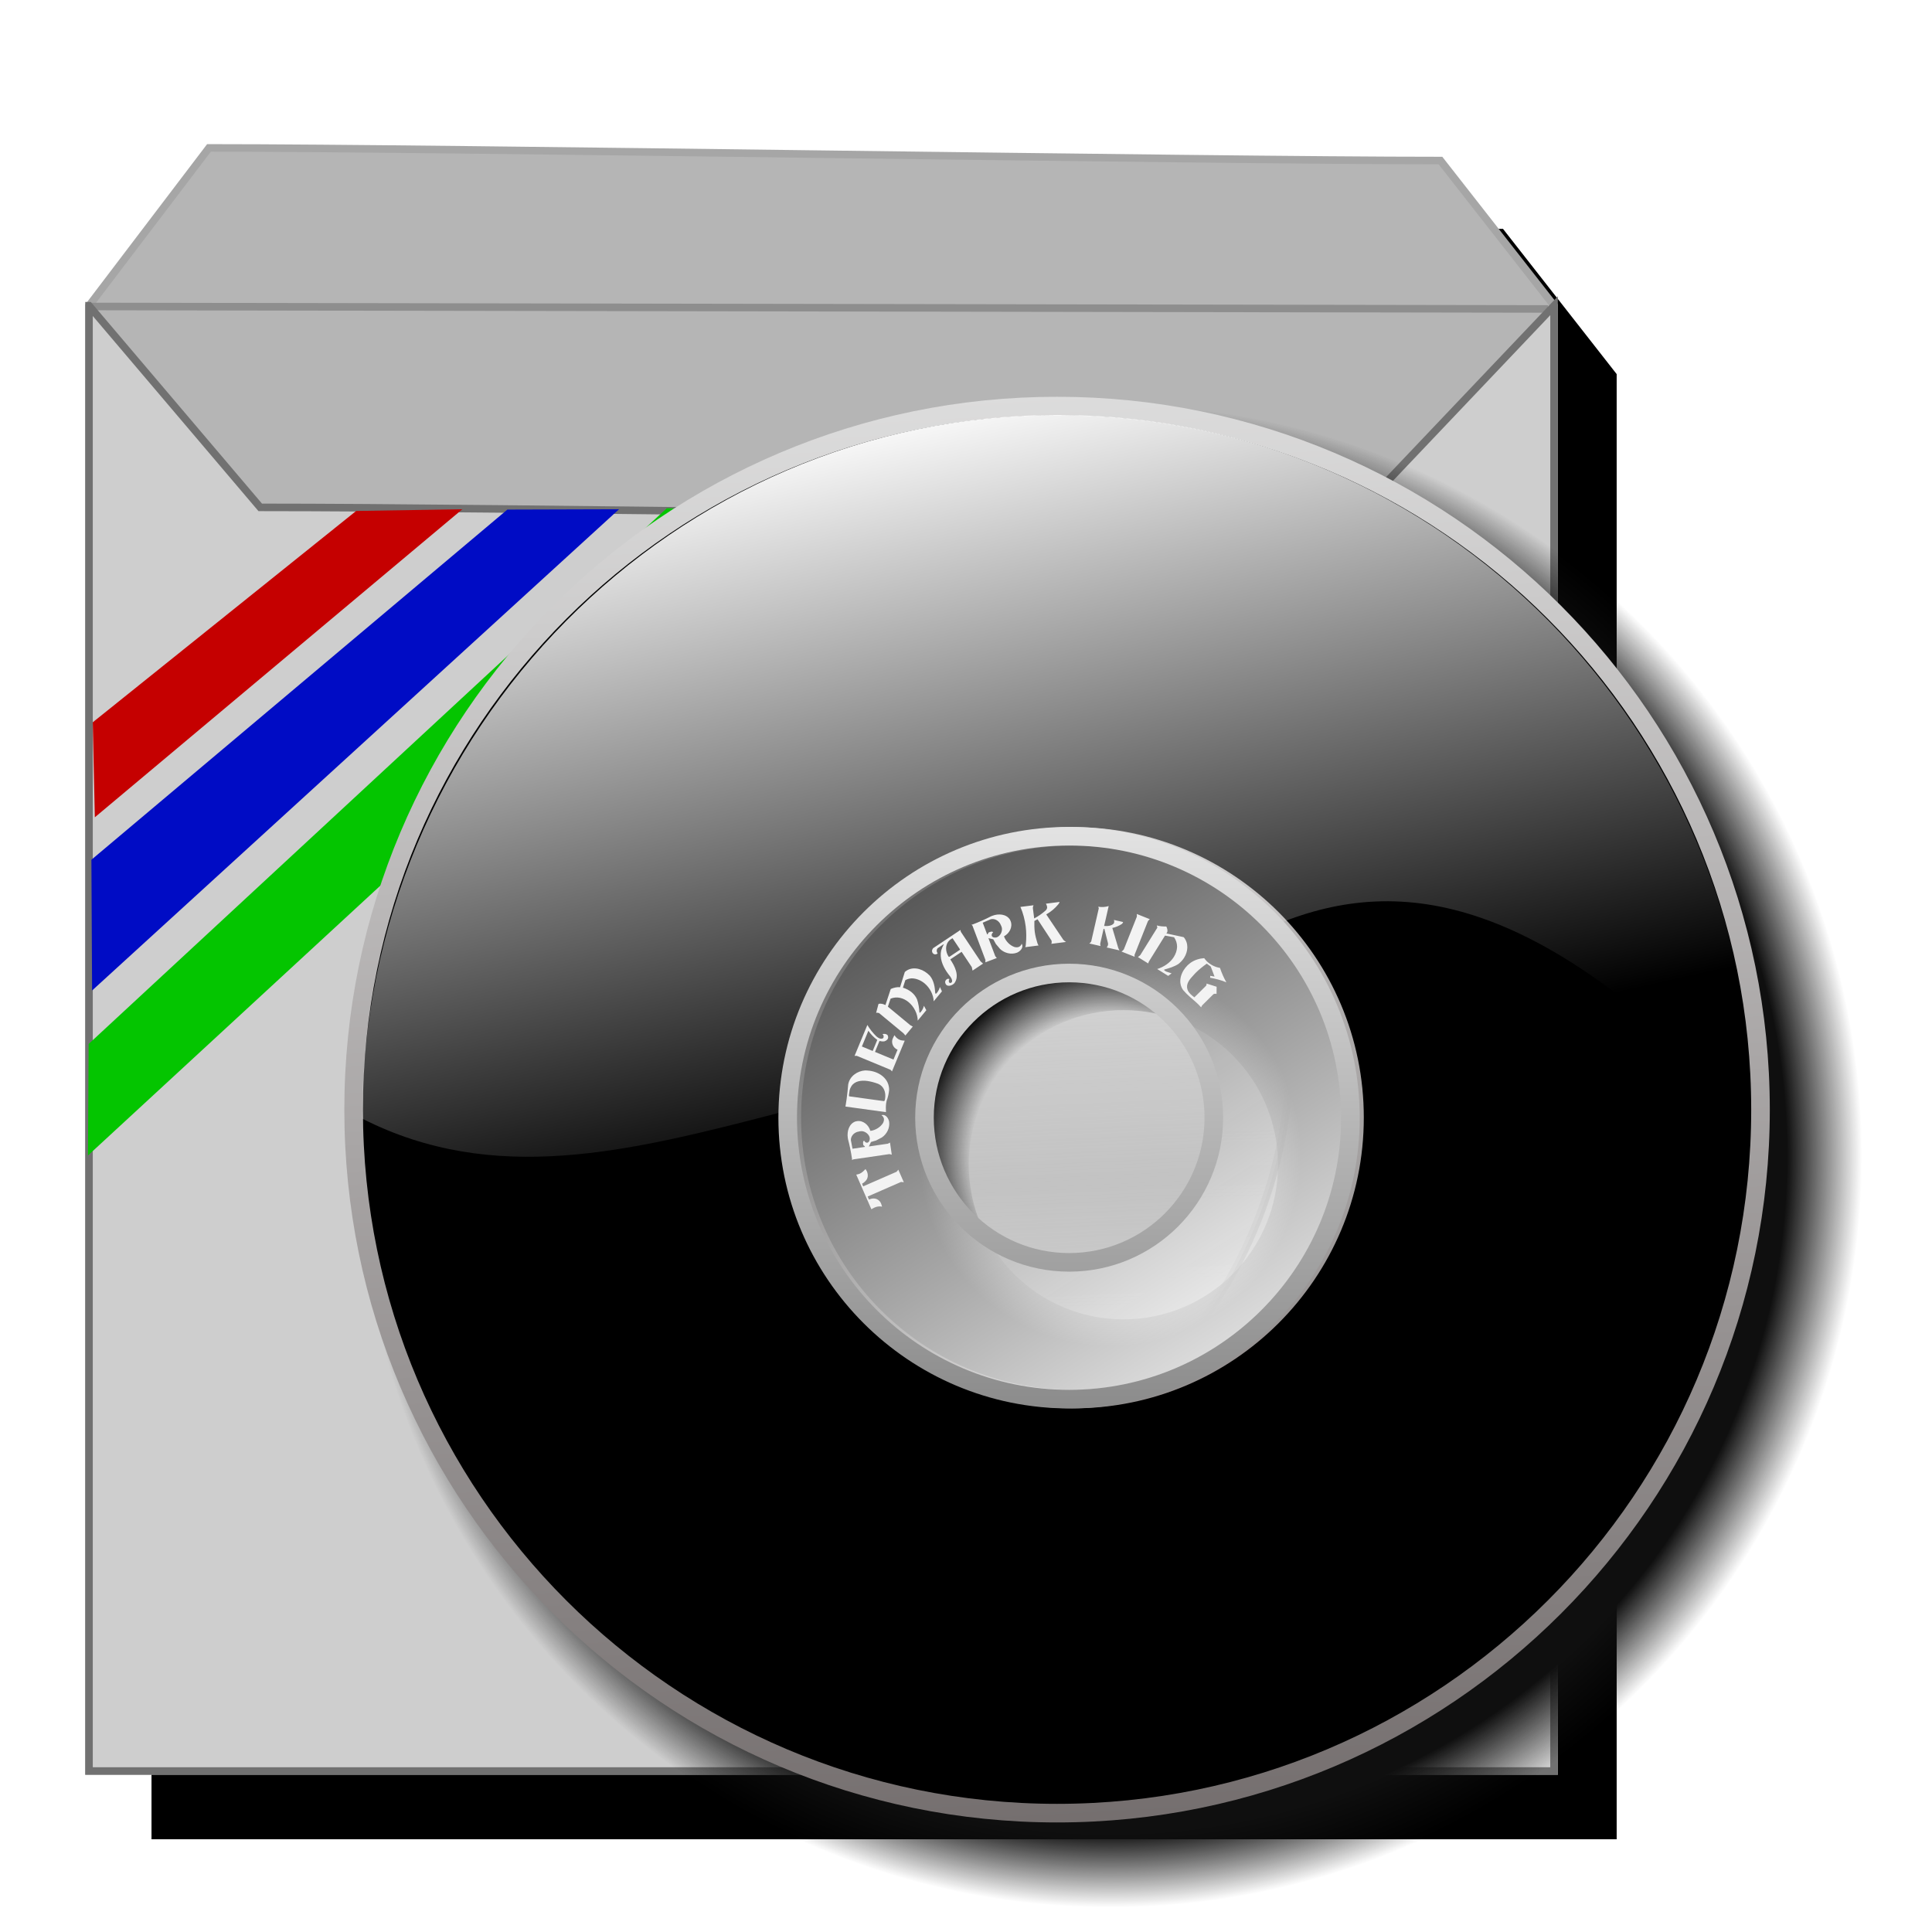 <?xml version="1.0" encoding="UTF-8" standalone="no"?>
<!-- Created with Inkscape (http://www.inkscape.org/) -->

<svg
   xmlns:dc="http://purl.org/dc/elements/1.1/"
   xmlns:cc="http://creativecommons.org/ns#"
   xmlns:rdf="http://www.w3.org/1999/02/22-rdf-syntax-ns#"
   xmlns:svg="http://www.w3.org/2000/svg"
   xmlns="http://www.w3.org/2000/svg"
   xmlns:xlink="http://www.w3.org/1999/xlink"
   xmlns:sodipodi="http://sodipodi.sourceforge.net/DTD/sodipodi-0.dtd"
   xmlns:inkscape="http://www.inkscape.org/namespaces/inkscape"
   id="svg2"
   sodipodi:version="0.32"
   inkscape:version="0.91 r13725"
   width="256"
   height="256"
   sodipodi:docname="yast-software.svg"
   inkscape:output_extension="org.inkscape.output.svg.inkscape"
   version="1.1">
  <defs
     id="defs5">
    <linearGradient
       id="linearGradient3901">
      <stop
         id="stop3903"
         stop-color="#5a5a5a"
         stop-opacity="0.837" />
      <stop
         id="stop3905"
         offset="1"
         stop-color="#ffffff"
         stop-opacity="0.886" />
    </linearGradient>
    <linearGradient
       id="linearGradient3895">
      <stop
         id="stop3897"
         stop-color="white"
         stop-opacity="1" />
      <stop
         offset="1"
         id="stop3899"
         stop-color="#ffffff"
         stop-opacity="0" />
    </linearGradient>
    <linearGradient
       id="linearGradient3939">
      <stop
         id="stop3941"
         stop-color="#0f0f0f"
         stop-opacity="1" />
      <stop
         id="stop3951"
         offset="0.185"
         stop-color="#0f0f0f"
         stop-opacity="0" />
      <stop
         id="stop3947"
         offset="0.254"
         stop-color="#0f0f0f"
         stop-opacity="1" />
      <stop
         offset="0.9"
         id="stop3949"
         stop-color="#0f0f0f"
         stop-opacity="1" />
      <stop
         offset="1"
         id="stop3943"
         stop-color="#0f0f0f"
         stop-opacity="0" />
    </linearGradient>
    <linearGradient
       id="linearGradient3894">
      <stop
         id="stop3896"
         stop-color="#736d6d"
         stop-opacity="1" />
      <stop
         id="stop3898"
         offset="1"
         stop-color="#dedede"
         stop-opacity="1" />
    </linearGradient>
    <linearGradient
       id="linearGradient2820">
      <stop
         id="stop2822"
         stop-color="#878787"
         stop-opacity="1" />
      <stop
         offset="1"
         id="stop2824"
         stop-color="#e6e6e6"
         stop-opacity="1" />
    </linearGradient>
    <linearGradient
       id="linearGradient3578">
      <stop
         id="stop3580"
         stop-color="#000000"
         stop-opacity="1" />
      <stop
         id="stop3582"
         offset="1"
         stop-color="#fffcfc"
         stop-opacity="1" />
    </linearGradient>
    <linearGradient
       id="linearGradient3819">
      <stop
         id="stop3821"
         stop-color="#ffffff"
         stop-opacity="1" />
      <stop
         id="stop3823"
         offset="1"
         stop-color="#eeeeee"
         stop-opacity="0.238" />
    </linearGradient>
    <linearGradient
       inkscape:collect="always"
       xlink:href="#linearGradient3901"
       id="linearGradient3133"
       gradientUnits="userSpaceOnUse"
       gradientTransform="matrix(1.044,0,0,1.044,-18.324,-13.443)"
       x1="104.51"
       y1="94.41"
       x2="155.73"
       y2="174.3" />
    <linearGradient
       inkscape:collect="always"
       xlink:href="#linearGradient2820"
       id="linearGradient3135"
       gradientUnits="userSpaceOnUse"
       gradientTransform="matrix(1.044,0,0,1.044,-18.324,-13.443)"
       x1="134.95"
       y1="180.35"
       x2="134.95"
       y2="84.73" />
    <linearGradient
       inkscape:collect="always"
       xlink:href="#linearGradient3895"
       id="linearGradient3138"
       gradientUnits="userSpaceOnUse"
       gradientTransform="matrix(1.032,0,0,1.044,-15.384,-12.674)"
       x1="119.32"
       y1="21.894"
       x2="142.84"
       y2="128.8" />
    <linearGradient
       inkscape:collect="always"
       xlink:href="#linearGradient3894"
       id="linearGradient3141"
       gradientUnits="userSpaceOnUse"
       x1="136.17"
       y1="242.08"
       x2="124.07"
       y2="19.972"
       gradientTransform="matrix(1.044,0,0,1.044,-17.06,-14.074)" />
    <radialGradient
       inkscape:collect="always"
       xlink:href="#linearGradient3939"
       id="radialGradient3144"
       gradientUnits="userSpaceOnUse"
       gradientTransform="matrix(1.088,0,0,1.088,-21.79,-21.333)"
       cx="138.66"
       cy="139.38"
       fx="138.66"
       fy="139.38"
       r="108.59" />
    <filter
       inkscape:collect="always"
       id="filter4558">
      <feGaussianBlur
         inkscape:collect="always"
         stdDeviation="3.069"
         id="feGaussianBlur4560" />
    </filter>
    <linearGradient
       inkscape:collect="always"
       xlink:href="#linearGradient3819"
       id="linearGradient4533"
       gradientUnits="userSpaceOnUse"
       spreadMethod="reflect"
       x1="-17.347"
       y1="88.82"
       x2="-13.605"
       y2="174.2" />
  </defs>
  <sodipodi:namedview
     inkscape:window-height="1056"
     inkscape:window-width="1920"
     inkscape:pageshadow="2"
     inkscape:pageopacity="0.0"
     guidetolerance="10.0"
     gridtolerance="10.0"
     objecttolerance="10.0"
     borderopacity="1.0"
     bordercolor="#666666"
     pagecolor="#ffffff"
     id="base"
     inkscape:zoom="3.3789062"
     inkscape:cx="128"
     inkscape:cy="128"
     inkscape:window-x="0"
     inkscape:window-y="0"
     inkscape:current-layer="svg2"
     showgrid="false"
     inkscape:window-maximized="1" />
  <path
     sodipodi:nodetypes="ccccccc"
     inkscape:connector-curvature="0"
     id="path4536"
     d="m 20.074,49.57 15.9,-20.921 c 32.357,0 130.823,1.674 163.18,1.674 l 15.063,19.247 0,194.142 -194.142,0 z"
     fill="#000000"
     filter="url(#filter4558)"
     stroke="none"
     fill-opacity="1" />
  <g
     id="g4522"
     transform="translate(256.296,-3.551)">
    <g
       transform="translate(-133.626,0.623)"
       id="g4526">
      <path
         d="m -110.879,43.448 15.9,-20.921 c 32.357,0 130.823,1.674 163.18,1.674 l 15.063,19.247 0,194.142 -194.142,0 z"
         id="rect3737"
         inkscape:connector-curvature="0"
         sodipodi:nodetypes="ccccccc"
         stroke-opacity="1"
         fill="#b5b5b5"
         stroke="#a6a6a6"
         fill-opacity="1" />
      <path
         d="m -110.756,43.538 193.215,0.328"
         id="path4508"
         inkscape:connector-curvature="0"
         sodipodi:nodetypes="cc"
         stroke-opacity="1"
         fill="none"
         stroke="#8e8e8e"
         stroke-linejoin="miter"
         stroke-linecap="butt"
         stroke-width="1" />
      <path
         inkscape:connector-curvature="0"
         d="m -110.875,43.438 0,194.156 194.125,0 0,-194.156 -26.625,28.031 c -32.357,0 -112.455,-1.312 -144.812,-1.312 L -110.875,43.438 z m 97.438,36.719 c 34.095,0 61.75,27.624 61.75,61.719 0,34.095 -27.655,61.75 -61.75,61.75 -34.095,0 -61.719,-27.655 -61.719,-61.75 0,-34.095 27.624,-61.719 61.719,-61.719 z"
         id="path4510"
         stroke-opacity="1"
         fill="#cecece"
         stroke="#717171"
         fill-opacity="1" />
      <path
         sodipodi:type="arc"
         id="path4512"
         sodipodi:cx="-10.034014"
         sodipodi:cy="154.80952"
         sodipodi:rx="61.734695"
         sodipodi:ry="61.734695"
         d="m 51.701,154.81 a 61.735,61.735 0 0 1 -61.735,61.735 61.735,61.735 0 0 1 -61.735,-61.735 61.735,61.735 0 0 1 61.735,-61.735 61.735,61.735 0 0 1 61.735,61.735 z"
         transform="translate(-3.401,-12.925)"
         fill="url(#linearGradient4533)"
         stroke="none"
         fill-opacity="1" />
    </g>
    <path
       sodipodi:nodetypes="ccccc"
       inkscape:connector-curvature="0"
       id="path3748"
       d="m -244.003,99.258 34.899,-28.002 14.07,-0.228 -48.696,40.819 z"
       fill="#c50000"
       stroke="none"
       fill-opacity="1" />
    <path
       d="m -244.185,117.473 55.118,-46.399 14.798,-0.045 -69.825,63.77 z"
       id="path4518"
       inkscape:connector-curvature="0"
       sodipodi:nodetypes="ccccc"
       fill="#000cc5"
       stroke="none"
       fill-opacity="1" />
    <path
       sodipodi:nodetypes="ccccc"
       inkscape:connector-curvature="0"
       id="path4520"
       d="m -244.549,141.881 76.612,-70.989 15.891,0.319 -92.594,85.446 z"
       fill="#04c500"
       stroke="none"
       fill-opacity="1" />
  </g>
  <g
     id="g3152"
     transform="matrix(0.843,0,0,0.843,38.33,43.311)">
    <path
       sodipodi:nodetypes="csssccsssc"
       id="path3908"
       d="m 129.089,12.175 c -65.229,-1e-6 -118.164,52.97 -118.164,118.199 0,65.229 52.935,118.164 118.164,118.164 65.229,0 118.164,-52.935 118.164,-118.164 0,-65.229 -52.935,-118.199 -118.164,-118.199 z m 2.022,95.222 c 13.419,0 24.302,10.884 24.302,24.302 0,13.419 -10.884,24.302 -24.302,24.302 -13.419,0 -24.302,-10.884 -24.302,-24.302 1e-5,-13.419 10.884,-24.302 24.302,-24.302 z"
       inkscape:connector-curvature="0"
       fill="url(#radialGradient3144)"
       stroke="none"
       fill-opacity="1" />
    <path
       id="path1873"
       d="m 120.684,12.45 c -61.036,0 -110.568,49.565 -110.568,110.6 0,61.036 49.532,110.568 110.568,110.568 61.036,0 110.568,-49.532 110.568,-110.568 0,-61.036 -49.532,-110.6 -110.568,-110.6 z m 2.512,67.633 c 24.414,2e-6 44.24,19.793 44.24,44.208 -1e-5,24.414 -19.826,44.24 -44.24,44.24 -24.414,0 -44.208,-19.826 -44.208,-44.24 0,-24.414 19.793,-44.208 44.208,-44.208 z"
       inkscape:connector-curvature="0"
       stroke-opacity="1"
       stroke-dasharray="none"
       fill="#000000"
       stroke="url(#linearGradient3141)"
       stroke-linejoin="round"
       fill-opacity="1"
       stroke-linecap="round"
       stroke-width="2.923"
       stroke-dashoffset="0"
       stroke-miterlimit="4" />
    <path
       sodipodi:nodetypes="cccsccc"
       id="path2796"
       d="m 120.745,13.848 c -60.316,0 -109.293,49.565 -109.293,110.6 20.683,10.479 41.71,5.327 66.031,-1.044 6e-6,-24.414 20.053,-44.24 44.747,-44.24 13.193,0 25.04,5.657 33.23,14.649 19.512,-7.94 41.595,-4.387 74.545,30.635 0,-61.036 -48.944,-110.6 -109.26,-110.6 z"
       inkscape:connector-curvature="0"
       fill="url(#linearGradient3138)"
       stroke="none"
       fill-opacity="1" />
    <path
       id="path2807"
       d="m 122.585,80.062 c -24.414,0 -44.24,19.826 -44.24,44.24 0,24.414 19.826,44.24 44.24,44.24 24.414,0 44.208,-19.826 44.208,-44.24 0,-24.414 -19.793,-44.24 -44.208,-44.24 z m 0,21.5 c 12.556,0 22.74,10.184 22.74,22.74 -1e-5,12.556 -10.184,22.74 -22.74,22.74 -12.556,0 -22.74,-10.184 -22.74,-22.74 0,-12.556 10.184,-22.74 22.74,-22.74 z"
       inkscape:connector-curvature="0"
       stroke-opacity="1"
       stroke-dasharray="none"
       fill="url(#linearGradient3133)"
       stroke="url(#linearGradient3135)"
       stroke-linejoin="round"
       fill-opacity="1"
       stroke-linecap="round"
       stroke-width="2.923"
       stroke-dashoffset="0"
       stroke-miterlimit="4" />
    <path
       sodipodi:nodetypes="cscsscccccccccsscsccccccccccccccccccssssssccccsssssscsccscccccsccscccsccccsscscccccccccsccccsccccsssssssssssccccccccccccccccccsccccscccscccscccscccsccccsssssccccsccssscsssssccccccccccccsccccccccccccccccccccccssssssccccsssssscsccscccccscccssccccccccsccssccccccccccccccscccccccsccccccsccccccccscccccccccsscccccccsccsccscssccccccccssssccccccc"
       id="text2832"
       d="m 91.498,138.696 c 0.156,-0.089 0.351,-0.205 0.515,-0.276 0.362,-0.158 0.773,-0.225 1.164,-0.129 -0.051,-0.163 -0.095,-0.358 -0.167,-0.522 -0.03,-0.069 -0.081,-0.139 -0.111,-0.208 -0.404,-0.572 -1.079,-0.687 -1.674,-0.427 l -0.103,0.045 -0.211,-0.482 5.244,-2.291 c 0.135,0.003 0.298,0.024 0.443,0.052 l -0.869,-1.989 c -0.086,0.109 -0.177,0.252 -0.274,0.335 l -5.244,2.291 -0.181,-0.413 c 0.177,-0.088 0.353,-0.226 0.508,-0.386 0.465,-0.439 0.479,-1.04 0.249,-1.565 -0.049,-0.112 -0.147,-0.243 -0.213,-0.348 -0.289,0.301 -0.577,0.58 -0.913,0.727 -0.146,0.064 -0.359,0.116 -0.542,0.144 l 2.378,5.442 m -3.679,-11.031 c 0.275,1.033 0.484,2.075 0.638,3.126 l -0.011,0.182 0.183,-0.112 5.699,-0.834 0.374,0.088 -0.277,-1.897 -0.336,0.173 -2.994,0.438 0.343,-0.705 0.81,-0.242 0.899,-0.473 c 0.796,-0.534 1.279,-1.516 1.139,-2.474 -0.096,-0.527 -0.509,-1.141 -1.085,-1.057 l -0.074,0.011 -0.018,0.069 c 0.033,0.033 0.092,0.043 0.134,0.075 0.101,0.109 0.204,0.293 0.227,0.451 0.03,0.205 -0.037,0.461 -0.141,0.657 -0.399,0.647 -1.175,1.121 -1.928,1.232 -0.019,0.003 -0.059,-0.01 -0.068,-0.009 -0.268,-0.92 -1.126,-1.659 -2.083,-1.519 -0.093,0.014 -0.193,0.047 -0.276,0.059 -0.991,0.363 -1.33,1.553 -1.186,2.538 l 0.033,0.223 m 0.454,0.181 c -0.023,-0.614 0.425,-1.116 0.987,-1.303 0.137,-0.039 0.311,-0.083 0.45,-0.104 0.093,-0.014 0.198,-0.01 0.263,-0.019 0.563,0.022 1.186,0.51 1.267,1.068 0.023,0.158 -0.013,0.363 -0.102,0.537 -0.069,0.115 -0.18,0.197 -0.292,0.214 -0.167,0.025 -0.406,-0.112 -0.495,-0.336 -0.062,0.028 -0.107,0.111 -0.147,0.164 -0.021,0.117 -0.019,0.259 -0.004,0.361 l 0.026,0.177 c 0.065,0.057 0.125,0.143 0.207,0.179 0.003,0.019 0.051,0.087 0.054,0.106 l -0.017,0.012 -1.943,0.284 -0.253,-1.34 m -0.422,-8.761 c -0.068,0.768 -0.147,1.545 -0.254,2.317 -0.051,0.372 -0.128,0.789 -0.178,1.152 l 6.367,0.879 c -0.014,-0.448 -0.035,-0.915 0.028,-1.371 0.017,-0.121 0.06,-0.295 0.076,-0.416 0.163,-0.423 0.284,-0.89 0.345,-1.328 l 0.048,-0.344 c 0.04,-1.73 -1.45,-2.828 -3.032,-3.046 -0.223,-0.031 -0.505,-0.051 -0.742,-0.055 -1.245,0.084 -2.443,0.934 -2.658,2.213 m 0.116,1.704 0.108,-0.782 c 0.053,-0.249 0.159,-0.462 0.293,-0.68 0.537,-0.798 1.56,-0.923 2.5,-0.793 0.596,0.082 1.214,0.272 1.675,0.44 0.933,0.385 1.245,1.358 1.116,2.288 -0.014,0.102 -0.049,0.221 -0.061,0.305 l -0.104,0.137 -5.492,-0.758 c -0.013,-0.04 -0.022,-0.117 -0.035,-0.157 m 0.884,-6.201 0.349,-0.008 5.296,2.192 0.241,0.252 1.998,-4.827 c -0.262,-0.007 -0.554,-0.036 -0.789,-0.133 -0.321,-0.133 -0.622,-0.39 -0.81,-0.722 l -0.039,0.045 c -0.071,0.123 -0.164,0.298 -0.225,0.446 l -0.068,0.165 c -0.196,0.621 0.155,1.345 0.763,1.597 0.017,0.007 0.042,-0.003 0.051,6e-4 l -0.65,1.571 -2.908,-1.204 0.711,-1.719 c 0.249,0.062 0.5,0.095 0.758,0.06 0.243,-0.072 0.484,-0.237 0.567,-0.436 0.054,-0.13 0.04,-0.319 -0.027,-0.499 -0.057,-0.084 -0.162,-0.149 -0.249,-0.184 -0.174,-0.072 -0.406,-0.076 -0.59,-5e-5 0.017,0.007 0.045,0.039 0.062,0.046 0.054,0.043 0.101,0.123 0.123,0.193 0.002,0.092 0.015,0.21 -0.014,0.279 -0.018,0.043 -0.081,0.099 -0.12,0.143 -0.184,0.076 -0.367,0.051 -0.532,-0.017 -0.156,-0.065 -0.338,-0.191 -0.464,-0.304 -0.543,-0.53 -1.042,-1.143 -1.422,-1.799 l -2.012,4.862 m 1.15,-1.476 1.024,-2.474 c 0.377,0.563 0.85,1.043 1.396,1.442 l -0.719,1.736 -1.702,-0.704 m 4.539,-9.04 -0.836,2.528 c -0.322,-0.157 -0.742,-0.297 -1.091,-0.171 l -0.37,1.39 c 0.158,-0.028 0.306,-0.015 0.465,0.043 l 3.843,3.182 0.292,0.34 1.162,-1.404 -0.394,-0.216 -3.518,-2.912 0.422,-1.261 c 1.03,-0.404 2.053,-0.093 2.835,0.554 0.84,0.695 1.427,1.828 1.428,2.902 l 1.354,-1.636 -0.38,-0.705 -0.009,0.041 c -0.083,0.321 -0.222,0.622 -0.425,0.868 -0.048,0.058 -0.121,0.132 -0.175,0.197 l -0.099,-0.057 c -0.031,-0.684 -0.149,-1.367 -0.357,-2.015 -0.19,-0.463 -0.501,-0.854 -0.87,-1.159 -0.384,-0.318 -0.867,-0.559 -1.362,-0.713 l 0.376,-1.177 c 0.271,-0.166 0.656,-0.262 0.968,-0.285 0.74,-0.01 1.484,0.314 2.056,0.787 0.832,0.689 1.403,1.783 1.434,2.821 l 1.3,-1.571 -0.325,-0.683 c -0.071,0.307 -0.246,0.65 -0.449,0.897 -0.042,0.051 -0.116,0.111 -0.158,0.162 l -0.118,-0.049 c -0.067,-0.995 -0.2,-1.983 -0.849,-2.776 -0.117,-0.109 -0.257,-0.249 -0.387,-0.357 -0.999,-0.827 -2.5,-1.179 -3.552,-0.233 l -0.749,2.393 c -0.505,-0.052 -1.007,0.082 -1.462,0.278 m 6.661,-6.412 c -0.052,0.057 -0.07,0.115 -0.112,0.188 -0.102,0.169 -0.062,0.414 0.026,0.547 0.151,0.227 0.451,0.321 0.717,0.143 0.024,-0.016 0.06,-0.063 0.091,-0.083 -0.01,-0.016 -0.047,-0.036 -0.052,-0.044 -0.151,-0.227 -0.138,-0.529 0.034,-0.745 l 0.93,-0.62 0.042,0.029 c -0.172,0.284 -0.31,0.636 -0.414,0.954 -0.255,1.175 0.214,2.353 0.86,3.323 0.177,0.266 0.388,0.532 0.571,0.771 l 0.078,0.117 c 0.136,0.203 0.248,0.456 0.208,0.685 -0.042,0.073 -0.086,0.125 -0.149,0.167 -0.128,0.063 -0.245,0.039 -0.308,-0.055 -0.089,-0.133 -0.081,-0.409 0.05,-0.519 -0.133,-0.081 -0.308,-0.055 -0.425,0.024 -0.078,0.052 -0.159,0.151 -0.208,0.229 -0.031,0.089 -0.065,0.19 -0.044,0.289 0.016,0.091 0.07,0.224 0.112,0.287 0.224,0.336 0.751,0.245 1.11,0.005 0.086,-0.057 0.177,-0.141 0.237,-0.203 0.834,-1.154 0.047,-2.674 -0.641,-3.706 l 0.016,-0.044 1.751,-1.168 1.6,2.4 0.12,0.552 1.65,-1.1 -0.401,-0.365 -3.096,-4.644 -0.052,-0.281 -4.3,2.867 m 2.588,-1.251 c 0.06,-0.063 0.138,-0.115 0.208,-0.162 0.078,-0.052 0.18,-0.12 0.261,-0.151 l 1.168,1.751 -0.044,0.086 -1.634,1.089 -0.109,-0.029 c -0.521,-0.782 -0.592,-1.921 0.151,-2.585 m 6.54,-3.774 c -0.95,0.49 -1.923,0.919 -2.916,1.295 l -0.18,0.028 0.149,0.155 2.039,5.387 -0.005,0.384 1.793,-0.679 -0.241,-0.291 -1.071,-2.83 0.763,0.183 0.41,0.739 0.656,0.777 c 0.693,0.662 1.756,0.923 2.661,0.58 0.494,-0.207 1.005,-0.742 0.799,-1.287 l -0.027,-0.07 -0.071,-0.003 c -0.025,0.04 -0.023,0.099 -0.045,0.147 -0.084,0.122 -0.242,0.263 -0.392,0.319 -0.193,0.073 -0.458,0.063 -0.672,0.003 -0.718,-0.251 -1.348,-0.906 -1.617,-1.618 -0.007,-0.018 -0.002,-0.059 -0.006,-0.068 0.841,-0.459 1.378,-1.456 1.035,-2.361 -0.033,-0.088 -0.087,-0.178 -0.117,-0.257 -0.568,-0.89 -1.802,-0.965 -2.734,-0.613 l -0.211,0.08 m -0.079,0.482 c 0.594,-0.155 1.182,0.176 1.485,0.684 0.068,0.125 0.148,0.285 0.198,0.417 0.033,0.088 0.052,0.191 0.076,0.253 0.1,0.555 -0.243,1.268 -0.771,1.467 -0.149,0.057 -0.357,0.065 -0.547,0.016 -0.127,-0.042 -0.231,-0.133 -0.271,-0.239 -0.06,-0.158 0.022,-0.42 0.222,-0.556 -0.041,-0.055 -0.131,-0.081 -0.192,-0.108 -0.119,0.005 -0.257,0.037 -0.354,0.074 l -0.167,0.063 c -0.042,0.076 -0.113,0.153 -0.13,0.24 -0.018,0.007 -0.075,0.068 -0.092,0.075 l -0.015,-0.014 -0.695,-1.837 1.254,-0.535 m 4.674,-1.942 c 0.416,0.96 0.691,1.996 0.824,3.04 0.117,0.913 0.123,1.85 0.032,2.771 0.004,0.179 -0.032,0.345 -0.095,0.514 l 2.088,-0.267 c -0.092,-0.13 -0.159,-0.283 -0.198,-0.439 -0.176,-0.565 -0.325,-1.133 -0.399,-1.711 -0.07,-0.55 -0.072,-1.156 -0.057,-1.707 l 0.497,-0.262 2.2,3.356 0.018,0.14 c 0.017,0.13 -0.005,0.256 -0.048,0.366 l 2.302,-0.294 c -0.134,-0.087 -0.271,-0.193 -0.399,-0.309 l -2.702,-4.022 c 0.733,-0.416 1.358,-0.941 1.899,-1.597 0.073,-0.095 0.168,-0.239 0.199,-0.366 l -2.153,0.275 c 0.086,0.15 0.169,0.357 0.187,0.497 0.026,0.205 -0.051,0.414 -0.264,0.602 -0.545,0.477 -1.136,0.893 -1.767,1.22 l -0.211,-1.65 c 7.9e-4,-0.142 0.048,-0.29 0.107,-0.421 l -2.06,0.263 m 13.875,-0.141 c -0.53,0.168 -1.088,0.204 -1.644,0.106 0.038,0.086 0.069,0.16 0.089,0.242 l -1.197,5.23 c -0.068,0.129 -0.178,0.229 -0.302,0.307 l 1.777,0.407 c -0.05,-0.118 -0.065,-0.265 -0.056,-0.389 l 0.53,-2.317 0.123,0.009 0.572,2.261 c 0.018,0.091 0.013,0.196 -0.008,0.287 -0.027,0.119 -0.1,0.266 -0.2,0.369 l 2.006,0.459 -0.18,-0.35 -0.941,-3.175 c 0.536,-0.109 1.06,-0.336 1.526,-0.644 0.08,-0.097 0.149,-0.188 0.172,-0.288 l -1.447,-0.331 c 0.05,0.118 0.065,0.265 0.037,0.384 -0.013,0.055 -0.034,0.108 -0.045,0.154 -0.336,0.415 -1.03,0.458 -1.53,0.411 l 0.717,-3.132 m 4.411,1.253 c 0.023,0.12 0.037,0.288 0.011,0.429 l -2.03,5.108 c -0.007,0.017 -0.038,0.045 -0.045,0.063 -0.078,0.121 -0.2,0.224 -0.341,0.299 l 2.069,0.823 -0.016,-0.29 2.11,-5.309 c 0.084,-0.108 0.179,-0.222 0.294,-0.308 L 133.211,92.285 m 7.383,3.645 -2.731,-0.59 c 0.02,-0.032 0.075,-0.086 0.095,-0.118 0.164,-0.263 0.039,-0.739 -0.104,-0.972 -0.516,0.011 -1.01,-0.03 -1.491,-0.163 0.04,0.113 0.067,0.23 0.082,0.349 l -2.678,4.31 c -0.116,0.116 -0.248,0.222 -0.379,0.307 l 1.62,1.007 c 0.029,-0.082 0.064,-0.192 0.093,-0.274 l 2.549,-4.102 1.424,0.254 c 0.309,0.446 0.48,0.973 0.476,1.513 -0.018,0.564 -0.222,1.123 -0.505,1.578 -0.57,0.918 -1.586,1.592 -2.624,1.909 l 1.732,1.076 0.535,-0.398 -0.88,-0.292 -0.301,-0.209 0.039,-0.098 c 0.775,-0.215 1.548,-0.443 2.235,-0.89 0.333,-0.269 0.646,-0.594 0.879,-0.969 0.61,-0.982 0.744,-2.248 -0.064,-3.226 m 5.695,4.822 c -0.77,-0.097 -1.572,-0.532 -2.134,-1.1 -0.119,-0.12 -0.231,-0.287 -0.344,-0.427 -0.764,0.056 -1.476,0.272 -2.116,0.708 -0.153,0.126 -0.353,0.271 -0.507,0.423 -1.015,1.005 -1.587,2.617 -0.696,3.877 0.165,0.18 0.33,0.374 0.502,0.547 0.608,0.614 1.343,1.156 1.945,1.763 0.126,0.127 0.258,0.287 0.383,0.414 0.06,-0.113 0.114,-0.232 0.181,-0.325 l 1.755,-1.739 c 0.16,-0.066 0.313,-0.112 0.492,-0.038 l 0.012,-1.136 -1.579,-0.499 c -0.007,0.126 -0.001,0.252 -0.081,0.345 l -1.836,1.819 c -0.199,-0.147 -0.424,-0.321 -0.596,-0.494 -0.126,-0.127 -0.264,-0.294 -0.363,-0.447 -0.461,-0.813 -0.052,-1.588 0.549,-2.237 0.214,-0.238 0.427,-0.49 0.654,-0.715 0.507,-0.503 1.107,-0.978 1.707,-1.401 l 0.622,0.455 0.597,1.577 -0.677,-0.123 -0.015,0.306 c 0.863,0.15 1.739,0.38 2.548,0.716 -0.409,-0.719 -0.737,-1.478 -1.006,-2.27"
       inkscape:connector-curvature="0"
       fill="#f3f3f3"
       font-family="Becker"
       text-anchor="start"
       text-align="start"
       stroke="none"
       font-style="normal"
       line-height="100%"
       fill-opacity="1"
       font-weight="bold"
       font-stretch="normal"
       font-size="9"
       font-variant="normal"
       writing-mode="lr-tb" />
  </g>
  <g
     font-size="7.5"
     font-variant="normal"
     letter-spacing="0"
     font-stretch="normal"
     font-weight="bold"
     line-height="125%"
     word-spacing="0"
     font-style="normal"
     transform="translate(66.665,-41.319)"
     id="text4330"
     style="font-style:normal;font-variant:normal;font-weight:bold;font-stretch:normal;font-size:7.5px;line-height:125%;font-family:STIX;letter-spacing:0;word-spacing:0;fill:#000000;fill-opacity:1;stroke:none;stroke-width:1;stroke-linecap:butt;stroke-linejoin:miter;stroke-opacity:1">
    <path
       inkscape:connector-curvature="0"
       id="path4335"
       d="m -56.133,39.468 0,-0.188 c -0.307,0 -0.443,-0.165 -0.825,-1.073 l -1.665,-3.915 -0.21,0 -1.657,4.088 c -0.285,0.705 -0.398,0.84 -0.743,0.9 l 0,0.188 1.515,0 0,-0.188 c -0.443,-0.03 -0.608,-0.113 -0.608,-0.307 0,-0.18 0.142,-0.495 0.233,-0.728 l 0.098,-0.255 1.688,0 c 0.255,0.593 0.345,0.855 0.345,1.02 0,0.165 -0.098,0.225 -0.345,0.247 l -0.24,0.022 0,0.188 2.415,0 z m -2.288,-1.77 -1.462,0 0.705,-1.823 0.757,1.823 z" />
    <path
       inkscape:connector-curvature="0"
       id="path4337"
       d="m -55.761,34.398 0,0.188 c 0.525,0.045 0.63,0.15 0.63,0.735 l 0,3.203 c 0,0.383 -0.045,0.593 -0.292,0.69 -0.083,0.037 -0.195,0.052 -0.338,0.068 l 0,0.188 2.498,0 0,-0.188 c -0.593,-0.075 -0.652,-0.142 -0.652,-0.645 l 0,-1.44 c 0.99,-0.007 1.245,-0.03 1.567,-0.15 0.623,-0.233 0.968,-0.69 0.968,-1.29 0,-0.915 -0.765,-1.357 -2.018,-1.357 l -2.362,0 z m 1.845,0.525 c 0,-0.172 0.128,-0.263 0.375,-0.263 0.623,0 0.87,0.345 0.87,1.177 0,0.833 -0.307,1.087 -1.245,1.095 l 0,-2.01 z" />
  </g>
</svg>
